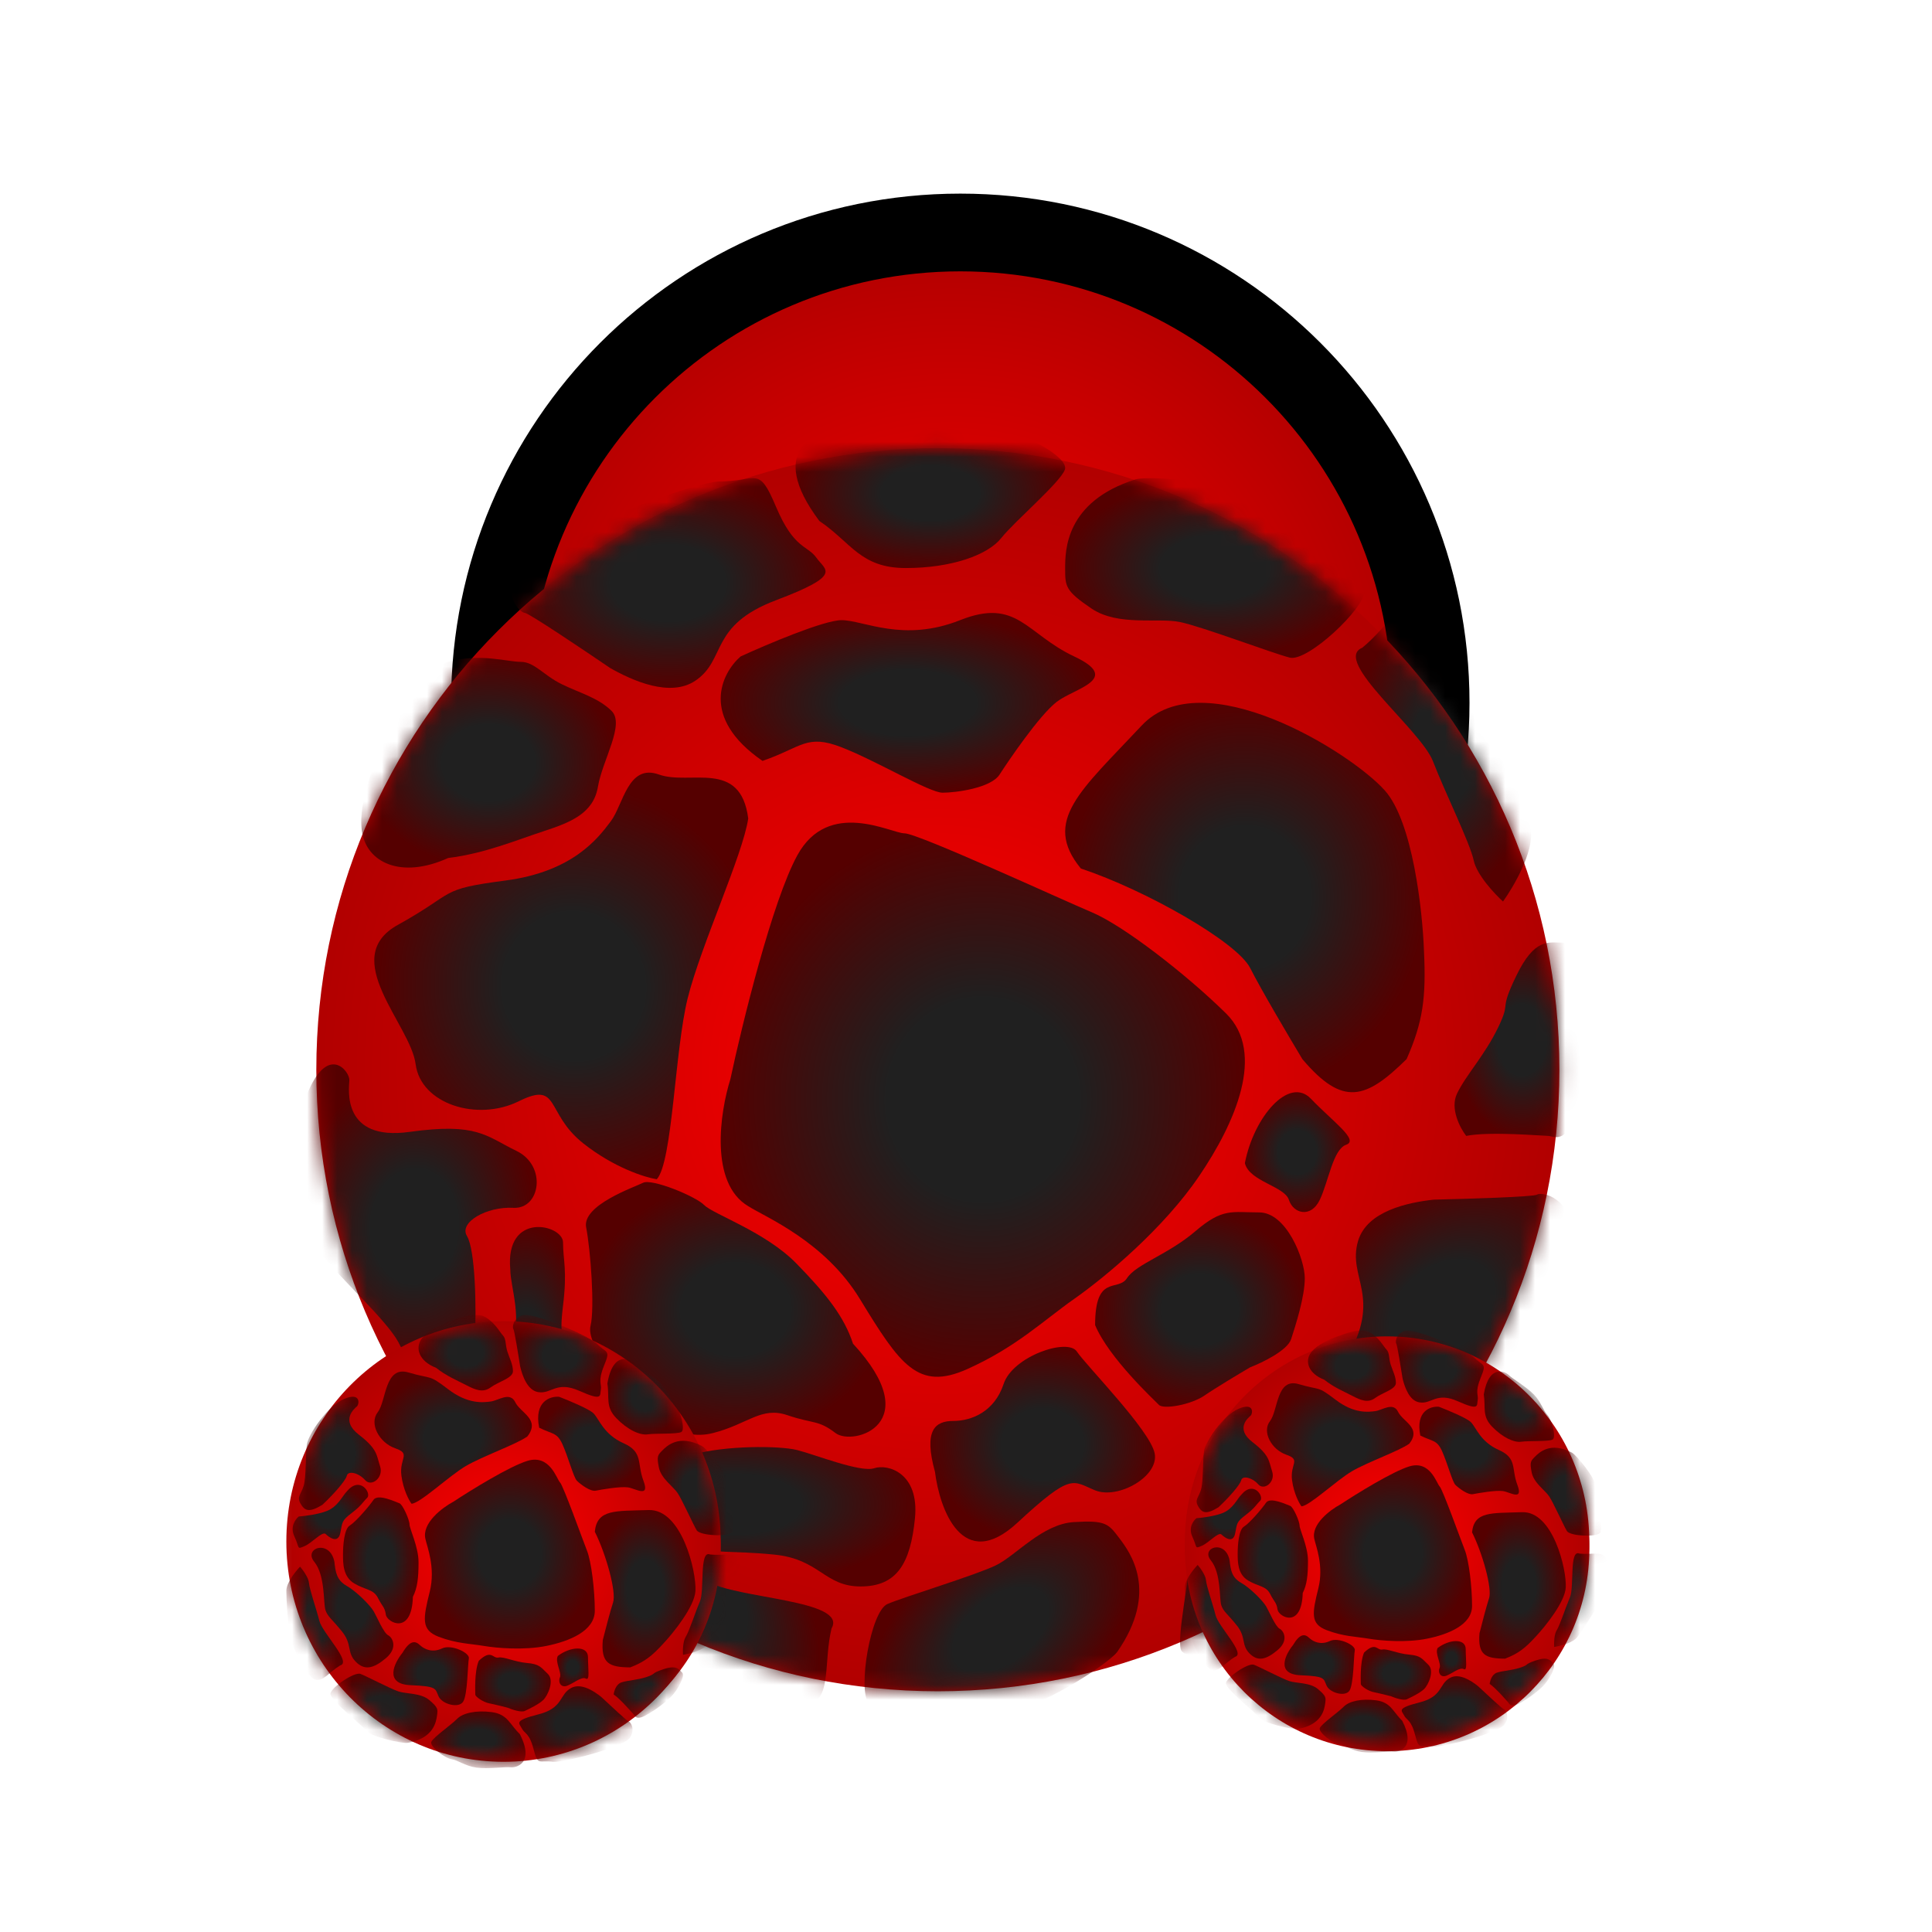 <svg width="129" height="129" viewBox="0 0 129 129" fill="none" xmlns="http://www.w3.org/2000/svg">
<path d="M32.119 47.429C32.119 64.826 46.222 78.928 63.619 78.928C81.016 78.927 95.119 64.824 95.119 47.427C95.119 30.03 81.016 15.927 63.619 15.928C46.222 15.928 32.119 30.032 32.119 47.429Z" fill="url(#paint0_radial)"/>
<path fill-rule="evenodd" clip-rule="evenodd" d="M64.119 12.928C82.897 12.927 98.119 28.149 98.119 46.927C98.119 65.704 82.897 80.927 64.119 80.928C45.342 80.929 30.119 65.707 30.119 46.929C30.119 28.151 45.342 12.929 64.119 12.928ZM92.929 46.927C92.929 31.016 80.03 18.118 64.119 18.118C48.208 18.119 35.309 31.018 35.309 46.929C35.309 62.84 48.208 75.738 64.119 75.738C80.03 75.737 92.929 62.838 92.929 46.927Z" fill="black"/>
<path d="M104.121 71.425C104.121 48.505 85.541 29.925 62.621 29.926C39.701 29.927 21.121 48.508 21.121 71.428C21.121 94.348 39.701 112.927 62.621 112.926C85.541 112.925 104.121 94.345 104.121 71.425Z" fill="url(#paint1_radial)"/>
<mask id="mask0" mask-type="alpha" maskUnits="userSpaceOnUse" x="21" y="29" width="84" height="84">
<path d="M104.121 71.425C104.121 48.505 85.541 29.925 62.621 29.926C39.701 29.927 21.121 48.508 21.121 71.428C21.121 94.348 39.701 112.927 62.621 112.926C85.541 112.925 104.121 94.345 104.121 71.425Z" fill="url(#paint2_radial)"/>
</mask>
<g mask="url(#mask0)">
<mask id="mask1" mask-type="alpha" maskUnits="userSpaceOnUse" x="19" y="27" width="88" height="88">
<rect x="19.121" y="114.928" width="87" height="87" transform="rotate(-90 19.121 114.928)" fill="#C4C4C4"/>
</mask>
<g mask="url(#mask1)">
<path d="M64.568 91.421C61.288 92.887 60.096 91.127 57.412 86.728C55.064 82.879 51.118 81.275 49.968 80.542C47.353 79.003 48.077 74.25 48.765 72.065C49.56 68.35 51.568 60.158 53.238 57.108C55.325 53.296 59.499 55.642 60.394 55.642C61.288 55.642 70.83 60.041 72.917 60.921C75.004 61.801 79.179 65.026 81.862 67.666C84.546 70.305 82.459 74.998 80.073 78.517C77.688 82.036 73.811 85.262 71.724 86.728C69.637 88.195 67.848 89.954 64.568 91.421Z" fill="url(#paint3_radial)"/>
<path d="M83.479 64.643C82.609 62.908 76.519 59.437 72.169 57.991C69.559 54.809 72.169 52.785 76.229 48.446C80.289 44.108 90.149 50.182 92.469 52.785C94.325 54.867 94.982 60.787 95.079 63.486C95.23 66.628 95.009 68.241 93.919 70.717C91.2 73.389 89.677 73.928 86.959 70.717C86.089 69.271 84.175 66.031 83.479 64.643Z" fill="url(#paint4_radial)"/>
<path d="M56.19 49.896C53.845 48.987 53.552 49.896 50.913 50.806C46.692 47.895 48.177 44.944 49.448 43.833C51.207 43.025 55.018 41.408 56.19 41.408C57.656 41.408 60.295 42.923 64.106 41.408C67.917 39.892 68.503 42.317 71.728 43.833C74.953 45.349 71.728 45.955 70.555 46.864C69.382 47.774 67.33 50.806 66.744 51.715C66.158 52.625 63.812 52.928 62.933 52.928C62.053 52.928 58.536 50.806 56.19 49.896Z" fill="url(#paint5_radial)"/>
<path d="M45.916 66.655C46.782 63.166 49.611 57.057 49.959 54.648C49.448 50.664 46.063 52.457 43.997 51.715C41.93 50.972 41.625 53.713 40.783 54.836L40.783 54.836C39.941 55.958 38.258 58.204 33.734 58.795C29.21 59.387 30.545 59.55 26.558 61.759C22.57 63.969 27.41 68.399 27.752 71.055C28.093 73.712 31.861 74.907 34.641 73.53C37.422 72.154 36.385 74.315 38.945 76.343C40.994 77.966 43.071 78.617 43.853 78.74C44.91 77.589 45.049 70.144 45.916 66.655Z" fill="url(#paint6_radial)"/>
<path d="M36.288 55.503C34.47 56.099 32.348 56.992 29.924 57.289C26.772 58.718 24.468 57.587 24.165 55.503C23.862 53.42 25.196 50.503 25.681 49.55C26.287 48.359 27.802 44.788 29.924 44.192C32.045 43.597 33.864 44.192 34.773 44.192C35.682 44.192 36.288 45.085 37.5 45.681C38.713 46.276 39.925 46.574 40.834 47.467C41.743 48.359 40.228 50.741 39.925 52.527C39.622 54.313 38.107 54.908 36.288 55.503Z" fill="url(#paint7_radial)"/>
<path d="M60.476 37.928C57.441 37.928 56.833 36.213 54.708 34.785C51.065 29.928 54.708 28.785 55.619 28.785C56.53 28.785 59.869 27.928 61.994 27.928C64.119 27.928 65.637 28.785 66.852 28.785C68.066 28.785 71.405 30.499 71.102 31.356C70.798 32.213 67.762 34.785 66.852 35.928C65.941 37.071 63.512 37.928 60.476 37.928Z" fill="url(#paint8_radial)"/>
<path d="M51.82 33.849C50.622 31.019 50.622 32.151 47.926 32.151C45.531 32.374 35.348 36.396 34.449 38.094C33.551 39.792 34.749 40.924 35.048 40.924C35.288 40.924 38.942 43.377 40.739 44.603C42.236 45.452 44.752 46.583 46.429 45.451C48.526 44.036 47.328 41.773 51.82 40.075C56.312 38.377 55.114 38.094 54.515 37.245C53.916 36.396 53.018 36.679 51.82 33.849Z" fill="url(#paint9_radial)"/>
<path d="M83.474 33.196C82.592 32.303 77.003 31.707 75.827 32.005C71.121 33.493 71.121 36.767 71.121 37.958C71.121 39.148 71.121 39.446 72.886 40.636C74.65 41.827 77.298 41.232 78.768 41.529C80.239 41.827 84.945 43.613 86.121 43.91C87.298 44.208 91.121 40.636 91.121 39.446C91.121 38.255 84.356 34.089 83.474 33.196Z" fill="url(#paint10_radial)"/>
<path d="M95.086 40.079C93.649 39.743 92.729 41.807 90.957 43.251C88.912 44.093 94.866 48.72 95.679 50.829C96.493 52.937 98.143 56.26 98.402 57.459C98.609 58.419 99.791 59.682 100.356 60.194C101.056 59.218 102.406 56.907 102.211 55.471C101.968 53.676 101.459 50.979 100.668 47.976C99.877 44.974 96.524 40.414 95.086 40.079Z" fill="url(#paint11_radial)"/>
<path d="M83.296 98.419C85.7 96.565 87.216 97.561 89.761 97.402C95.579 99.05 93.384 102.186 92.662 102.742C91.941 103.298 89.814 106.02 88.131 107.318C86.448 108.615 84.729 108.859 83.767 109.6C82.805 110.342 79.126 111.014 78.849 110.145C78.572 109.277 79.424 105.373 79.455 103.906C79.486 102.439 80.892 100.273 83.296 98.419Z" fill="url(#paint12_radial)"/>
<path d="M93.918 96.051C96.697 97.737 95.965 96.77 98.099 95.124C99.853 93.471 105.315 83.818 104.928 81.819C104.541 79.82 102.86 79.585 102.623 79.768C102.434 79.914 97.954 80.05 95.737 80.1C94.002 80.289 91.278 80.859 90.682 82.85C89.937 85.338 92.35 86.54 89.891 90.734C87.431 94.927 88.563 94.437 89.586 94.797C90.61 95.156 91.138 94.366 93.918 96.051Z" fill="url(#paint13_radial)"/>
<path d="M67.817 114.026C69.055 114.199 73.84 111.261 74.592 110.306C77.421 106.246 75.444 103.636 74.725 102.687C74.007 101.738 73.827 101.501 71.711 101.629C69.594 101.757 67.857 103.848 66.513 104.509C65.169 105.17 60.364 106.62 59.253 107.101C58.141 107.582 57.269 112.764 57.988 113.713C58.707 114.662 66.58 113.853 67.817 114.026Z" fill="url(#paint14_radial)"/>
<path d="M54.166 113.783C55.507 113.172 54.991 110.966 55.522 108.731C56.635 106.811 49.126 106.76 47.21 105.576C45.293 104.393 41.981 102.752 41.052 101.954C40.309 101.315 38.611 101.03 37.854 100.968C37.889 102.173 38.214 104.84 39.235 105.866C40.511 107.148 42.542 108.987 44.98 110.897C47.418 112.807 52.825 114.393 54.166 113.783Z" fill="url(#paint15_radial)"/>
<path d="M53.158 84.346C55.203 86.435 56.371 87.927 56.955 89.717C61.921 95.088 56.955 96.58 55.787 95.685C54.619 94.79 54.327 95.088 52.574 94.492C50.822 93.895 49.945 95.088 47.609 95.685C45.272 96.282 43.52 94.491 42.351 93.298C41.183 92.104 39.138 89.717 39.43 88.523C39.722 87.33 39.43 83.451 39.138 81.959C38.846 80.467 42.351 79.273 42.935 78.975C43.52 78.676 46.44 79.87 47.025 80.467C47.609 81.064 51.114 82.257 53.158 84.346Z" fill="url(#paint16_radial)"/>
<path d="M31.178 82.529C31.73 83.439 31.826 87.255 31.701 89.593C30.945 92.483 30.031 92.727 28.55 92.353C27.068 91.979 27.415 91.118 26.595 89.608C25.774 88.097 22.622 85.287 21.502 83.76C20.383 82.233 19.215 76.013 20.585 72.863C21.955 69.713 23.358 71.549 23.327 72.133C23.295 72.718 22.808 76.209 27.346 75.577C31.885 74.946 32.437 75.855 34.486 76.847C36.535 77.838 36.079 80.744 34.282 80.646C32.486 80.548 30.627 81.619 31.178 82.529Z" fill="url(#paint17_radial)"/>
<path d="M34.073 90.184C34.953 88.077 34.073 85.969 34.073 84.765C33.707 80.852 37.594 81.755 37.594 82.959C37.594 84.163 37.888 84.765 37.594 87.174C37.301 89.582 37.594 89.582 38.768 91.388C39.942 93.195 37.888 93.496 37.007 93.496C36.127 93.496 36.42 96.506 35.833 98.011C35.246 99.516 35.54 98.914 33.192 98.011C31.314 97.288 31.04 95.502 31.138 94.7C31.823 93.897 33.368 91.87 34.073 90.184Z" fill="url(#paint18_radial)"/>
<path d="M46.266 97.123C44.148 97.731 42.937 96.82 41.424 95.605C37.794 93.177 35.373 98.034 38.701 98.338C42.029 98.641 45.358 102.588 46.568 103.195C47.779 103.802 48.686 103.499 51.712 103.802C54.738 104.106 55.04 105.928 57.461 105.928C59.882 105.928 60.789 104.41 61.092 101.374C61.394 98.338 59.276 97.731 58.369 98.034C57.461 98.338 54.435 97.123 53.225 96.82C52.014 96.516 48.384 96.516 46.266 97.123Z" fill="url(#paint19_radial)"/>
<path d="M67.93 101.675C64.263 105.073 62.734 100.748 62.429 98.276C61.66 95.495 62.429 94.877 63.651 94.877C64.874 94.877 66.402 94.26 67.013 92.406C67.624 90.552 71.291 89.316 71.903 90.243C72.514 91.17 76.792 95.496 77.098 97.04C77.403 98.585 74.653 100.13 73.125 99.512C71.597 98.894 71.597 98.276 67.93 101.675Z" fill="url(#paint20_radial)"/>
<path d="M77.382 93.805C77.078 93.491 74.034 90.67 73.121 88.476C73.121 85.028 74.643 86.282 75.251 85.342C75.86 84.401 77.991 83.774 79.817 82.207C81.643 80.64 82.251 80.953 84.078 80.953C85.904 80.953 87.121 84.088 87.121 85.342C87.121 86.595 86.512 88.476 86.208 89.416C85.965 90.169 84.281 90.984 83.469 91.297C82.759 91.715 81.156 92.676 80.425 93.178C79.512 93.805 77.686 94.118 77.382 93.805Z" fill="url(#paint21_radial)"/>
<path d="M86.062 80.118C85.768 79.197 83.415 78.89 83.121 77.662C83.709 74.593 86.062 71.83 87.532 73.365C89.002 74.9 90.767 76.127 89.885 76.434C89.002 76.741 88.708 78.89 88.12 80.118C87.532 81.346 86.356 81.039 86.062 80.118Z" fill="url(#paint22_radial)"/>
<path d="M103.38 75.845C103.075 75.845 99.421 75.53 97.898 75.845C97.492 75.32 96.801 74.019 97.289 73.012C97.898 71.753 99.116 70.494 100.03 68.606C100.943 66.717 100.03 67.662 101.248 65.144C102.466 62.626 103.38 62.94 104.294 62.94C105.207 62.94 106.121 66.088 106.121 67.976C106.121 69.865 105.817 72.067 105.207 74.271C104.598 76.474 103.685 75.845 103.38 75.845Z" fill="url(#paint23_radial)"/>
</g>
</g>
<path d="M34.618 89.927C27.162 89.927 21.118 95.971 21.119 103.427C21.119 110.883 27.163 116.927 34.619 116.927C42.075 116.927 48.119 110.883 48.119 103.427C48.118 95.971 42.074 89.927 34.618 89.927Z" fill="url(#paint24_radial)"/>
<mask id="mask2" mask-type="alpha" maskUnits="userSpaceOnUse" x="18" y="86" width="35" height="35">
<rect width="34" height="34" transform="matrix(-4.37114e-08 1 1 4.37114e-08 18.119 86.927)" fill="#C4C4C4"/>
</mask>
<g mask="url(#mask2)">
<path d="M48.119 102.925C48.119 94.8 41.627 88.215 33.619 88.215C25.611 88.215 19.119 94.801 19.119 102.926C19.119 111.05 25.611 117.636 33.619 117.635C41.627 117.635 48.119 111.049 48.119 102.925Z" fill="url(#paint25_radial)"/>
<mask id="mask3" mask-type="alpha" maskUnits="userSpaceOnUse" x="19" y="88" width="30" height="30">
<path d="M48.119 102.925C48.119 94.8 41.627 88.215 33.619 88.215C25.611 88.215 19.119 94.801 19.119 102.926C19.119 111.05 25.611 117.636 33.619 117.635C41.627 117.635 48.119 111.049 48.119 102.925Z" fill="url(#paint26_radial)"/>
</mask>
<g mask="url(#mask3)">
<path d="M29.297 109.29C28.098 108.835 28.248 108.077 28.698 106.258C29.091 104.666 28.509 103.249 28.408 102.767C28.143 101.704 29.54 100.659 30.271 100.27C31.421 99.512 34.019 97.905 35.218 97.541C36.717 97.086 37.167 98.754 37.392 98.981C37.617 99.209 38.891 102.771 39.19 103.529C39.49 104.287 39.715 106.182 39.715 107.547C39.715 108.911 37.991 109.593 36.492 109.897C34.993 110.2 33.194 110.048 32.295 109.897C31.396 109.745 30.496 109.745 29.297 109.29Z" fill="url(#paint27_radial)"/>
<path d="M40.937 106.993C41.166 106.308 40.478 103.795 39.715 102.273C39.868 100.75 41.09 100.902 43.304 100.826C45.519 100.75 46.512 104.937 46.435 106.232C46.374 107.267 44.984 108.998 44.297 109.734C43.507 110.6 43.023 110.967 42.082 111.332C40.661 111.322 40.117 111.064 40.249 109.505C40.402 108.896 40.754 107.541 40.937 106.993Z" fill="url(#paint28_radial)"/>
<path d="M37.556 96.435C37.186 95.624 36.89 95.772 36.001 95.329C35.646 93.559 36.742 93.215 37.334 93.264C37.976 93.51 39.334 94.075 39.63 94.37C40 94.739 40.297 95.772 41.63 96.362C42.963 96.952 42.518 97.689 42.963 98.869C43.407 100.049 42.444 99.385 41.926 99.312C41.407 99.238 40.148 99.459 39.778 99.533C39.408 99.607 38.741 99.091 38.519 98.869C38.297 98.648 37.927 97.247 37.556 96.435Z" fill="url(#paint29_radial)"/>
<path d="M31.097 97.89C32.213 97.234 34.511 96.426 35.216 95.908C36.098 94.771 34.755 94.347 34.403 93.624C34.052 92.901 33.273 93.513 32.767 93.579C32.26 93.644 31.247 93.775 29.912 92.752C28.577 91.729 28.885 92.116 27.278 91.641C25.671 91.165 25.808 93.537 25.22 94.295C24.633 95.053 25.314 96.331 26.393 96.704C27.471 97.077 26.649 97.353 26.802 98.528C26.925 99.468 27.303 100.171 27.476 100.404C28.046 100.388 29.981 98.546 31.097 97.89Z" fill="url(#paint30_radial)"/>
<path d="M31.124 92.483C30.529 92.174 29.784 91.866 29.114 91.326C27.983 90.894 27.701 90.015 28.147 89.398C28.593 88.781 29.65 88.364 30.008 88.241C30.454 88.086 31.719 87.546 32.389 87.932C33.059 88.318 33.357 88.935 33.58 89.166C33.803 89.398 33.729 89.783 33.878 90.246C34.026 90.709 34.25 91.095 34.25 91.558C34.25 92.02 33.282 92.252 32.761 92.637C32.24 93.023 31.719 92.792 31.124 92.483Z" fill="url(#paint31_radial)"/>
<path d="M41.153 94.692C40.405 93.921 40.704 93.305 40.555 92.38C40.928 90.145 42.124 90.762 42.349 90.993C42.573 91.224 43.62 91.841 44.143 92.38C44.666 92.92 44.816 93.536 45.114 93.844C45.413 94.153 45.787 95.463 45.488 95.617C45.189 95.771 43.769 95.694 43.246 95.771C42.722 95.848 41.9 95.463 41.153 94.692Z" fill="url(#paint32_radial)"/>
<path d="M40.341 91.163C40.79 90.074 40.491 90.385 39.817 89.686C39.16 89.125 35.554 87.587 34.881 87.82C34.208 88.053 34.208 88.675 34.283 88.753C34.343 88.815 34.607 90.437 34.731 91.24C34.881 91.862 35.21 92.826 35.928 92.951C36.826 93.106 37.125 92.173 38.696 92.873C40.266 93.573 40.042 93.184 40.117 92.795C40.191 92.406 39.892 92.251 40.341 91.163Z" fill="url(#paint33_radial)"/>
<path d="M48.515 98.803C48.515 98.353 47.254 96.781 46.884 96.557C45.327 95.734 44.511 96.557 44.215 96.856C43.918 97.156 43.844 97.231 43.992 97.979C44.14 98.728 44.956 99.252 45.252 99.701C45.549 100.15 46.291 101.797 46.513 102.171C46.735 102.545 48.589 102.62 48.886 102.321C49.182 102.021 48.515 99.252 48.515 98.803Z" fill="url(#paint34_radial)"/>
<path d="M49.266 104.066C48.98 103.608 48.228 103.889 47.412 103.793C46.676 103.474 47.053 106.182 46.737 106.923C46.42 107.664 46.016 108.928 45.783 109.297C45.597 109.592 45.586 110.216 45.604 110.491C46.027 110.427 46.951 110.196 47.259 109.785C47.644 109.27 48.186 108.46 48.731 107.499C49.277 106.539 49.551 104.523 49.266 104.066Z" fill="url(#paint35_radial)"/>
<path d="M32.844 114.32C33.906 114.465 34.033 115.141 34.705 115.781C35.738 117.788 34.407 118.046 34.089 118.003C33.77 117.96 32.559 118.125 31.816 118.024C31.073 117.923 30.585 117.527 30.16 117.469C29.735 117.412 28.652 116.606 28.801 116.297C28.95 115.987 30.139 115.161 30.515 114.773C30.89 114.384 31.782 114.176 32.844 114.32Z" fill="url(#paint36_radial)"/>
<path d="M35.632 116.812C35.917 117.933 35.974 117.507 36.937 117.636C37.803 117.666 41.642 116.636 42.049 116.04C42.456 115.444 42.085 114.961 41.978 114.947C41.893 114.936 40.712 113.839 40.132 113.293C39.641 112.902 38.799 112.357 38.143 112.703C37.323 113.136 37.637 114.044 35.947 114.469C34.257 114.895 34.67 115.058 34.842 115.406C35.012 115.754 35.347 115.69 35.632 116.812Z" fill="url(#paint37_radial)"/>
<path d="M24.515 115.601C24.79 115.952 26.77 116.42 27.207 116.372C28.97 116.077 29.125 114.944 29.182 114.531C29.238 114.119 29.252 114.016 28.674 113.521C28.097 113.026 27.117 113.109 26.603 112.937C26.088 112.765 24.482 111.926 24.073 111.768C23.664 111.61 22.12 112.667 22.064 113.079C22.007 113.491 24.241 115.251 24.515 115.601Z" fill="url(#paint38_radial)"/>
<path d="M21.027 112.14C21.545 112.333 21.986 111.633 22.713 111.2C23.513 110.998 21.524 109.028 21.323 108.225C21.121 107.423 20.668 106.14 20.63 105.693C20.599 105.336 20.22 104.821 20.035 104.607C19.728 104.925 19.116 105.692 19.119 106.221C19.123 106.882 19.183 107.882 19.333 109.007C19.483 110.131 20.51 111.947 21.027 112.14Z" fill="url(#paint39_radial)"/>
<path d="M27.946 104.315C27.946 105.356 27.87 106.026 27.569 106.621C27.494 109.224 25.838 108.332 25.763 107.811C25.688 107.29 25.537 107.29 25.236 106.695C24.935 106.1 24.408 106.174 23.655 105.728C22.902 105.282 22.902 104.389 22.902 103.794C22.902 103.199 22.978 102.083 23.354 101.86C23.73 101.637 24.634 100.595 24.935 100.149C25.236 99.703 26.44 100.298 26.666 100.372C26.892 100.446 27.344 101.488 27.344 101.785C27.344 102.083 27.946 103.273 27.946 104.315Z" fill="url(#paint40_radial)"/>
<path d="M23.157 98.534C23.064 98.906 22.136 99.909 21.523 100.478C20.618 101.03 20.335 100.864 20.067 100.397C19.8 99.929 20.099 99.795 20.276 99.202C20.453 98.609 20.386 97.099 20.494 96.426C20.602 95.754 21.869 93.866 22.988 93.401C24.106 92.936 23.99 93.758 23.837 93.9C23.684 94.042 22.695 94.816 23.957 95.791C25.219 96.766 25.127 97.137 25.378 97.905C25.63 98.673 24.794 99.304 24.381 98.829C23.969 98.354 23.249 98.163 23.157 98.534Z" fill="url(#paint41_radial)"/>
<path d="M21.823 100.888C22.572 100.594 22.872 99.86 23.171 99.566C24.051 98.519 24.818 99.713 24.518 100.007C24.219 100.3 24.144 100.521 23.47 101.035C22.797 101.55 22.872 101.623 22.722 102.358C22.572 103.092 21.973 102.652 21.749 102.431C21.524 102.211 20.85 103.019 20.326 103.239C19.802 103.46 20.027 103.386 19.652 102.578C19.353 101.931 19.727 101.427 19.952 101.256C20.326 101.231 21.225 101.123 21.823 100.888Z" fill="url(#paint42_radial)"/>
<path d="M23.149 105.89C22.476 105.507 22.402 104.97 22.327 104.28C22.028 102.748 20.234 103.361 20.982 104.28C21.729 105.2 21.579 107.039 21.729 107.499C21.878 107.959 22.177 108.112 22.85 108.955C23.523 109.798 23.149 110.335 23.747 110.948C24.345 111.561 24.943 111.408 25.765 110.718C26.587 110.028 26.214 109.339 25.915 109.185C25.616 109.032 25.167 107.959 24.943 107.576C24.719 107.193 23.822 106.273 23.149 105.89Z" fill="url(#paint43_radial)"/>
<path d="M27.415 112.52C25.625 112.446 26.325 111.032 26.87 110.363C27.375 109.507 27.726 109.545 28.037 109.843C28.348 110.14 28.893 110.363 29.516 110.066C30.138 109.768 31.383 110.363 31.306 110.735C31.228 111.107 31.228 113.189 30.916 113.636C30.605 114.082 29.516 113.784 29.282 113.264C29.049 112.743 29.204 112.594 27.415 112.52Z" fill="url(#paint44_radial)"/>
<path d="M31.737 113.149C31.737 113.003 31.66 111.621 31.968 110.893C32.813 110.093 32.889 110.748 33.274 110.675C33.658 110.602 34.349 110.966 35.194 111.039C36.039 111.111 36.116 111.33 36.577 111.766C37.038 112.203 36.577 113.222 36.27 113.513C35.962 113.804 35.348 114.095 35.041 114.24C34.795 114.357 34.17 114.143 33.888 114.022C33.606 113.949 32.966 113.789 32.659 113.731C32.275 113.658 31.737 113.294 31.737 113.149Z" fill="url(#paint45_radial)"/>
<path d="M37.385 112C37.524 111.682 37.038 110.966 37.246 110.568C38.079 109.932 39.26 109.853 39.26 110.648C39.26 111.443 39.399 112.239 39.121 112.08C38.843 111.92 38.288 112.398 37.871 112.557C37.454 112.716 37.246 112.318 37.385 112Z" fill="url(#paint46_radial)"/>
<path d="M42.301 114.461C42.228 114.387 41.417 113.435 40.975 113.141C40.999 112.921 41.137 112.452 41.49 112.335C41.933 112.188 42.523 112.188 43.186 111.969C43.849 111.749 43.407 111.749 44.292 111.455C45.176 111.162 45.324 111.455 45.545 111.675C45.766 111.895 45.25 112.848 44.808 113.288C44.365 113.728 43.776 114.168 43.112 114.534C42.449 114.901 42.375 114.534 42.301 114.461Z" fill="url(#paint47_radial)"/>
</g>
</g>
<path d="M92.62 89.927C100.076 89.927 106.12 95.971 106.12 103.427C106.119 110.883 100.075 116.927 92.619 116.927C85.163 116.927 79.119 110.883 79.12 103.427C79.12 95.971 85.164 89.927 92.62 89.927Z" fill="url(#paint48_radial)"/>
<path d="M106.117 102.924C106.117 95.361 100.073 89.229 92.617 89.229C85.161 89.23 79.117 95.362 79.117 102.925C79.117 110.489 85.161 116.621 92.617 116.621C100.073 116.62 106.117 110.488 106.117 102.924Z" fill="url(#paint49_radial)"/>
<mask id="mask4" mask-type="alpha" maskUnits="userSpaceOnUse" x="79" y="89" width="28" height="28">
<path d="M106.117 102.924C106.117 95.361 100.073 89.229 92.617 89.229C85.161 89.23 79.117 95.362 79.117 102.925C79.117 110.489 85.161 116.621 92.617 116.621C100.073 116.62 106.117 110.488 106.117 102.924Z" fill="url(#paint50_radial)"/>
</mask>
<g mask="url(#mask4)">
<path d="M88.59 108.849C87.474 108.426 87.614 107.72 88.032 106.027C88.398 104.545 87.857 103.225 87.762 102.776C87.516 101.787 88.817 100.814 89.498 100.451C90.567 99.746 92.987 98.249 94.103 97.911C95.499 97.487 95.917 99.04 96.127 99.252C96.336 99.463 97.522 102.78 97.801 103.486C98.081 104.192 98.29 105.956 98.29 107.226C98.29 108.497 96.685 109.132 95.289 109.414C93.894 109.696 92.219 109.555 91.382 109.414C90.544 109.273 89.707 109.273 88.59 108.849Z" fill="url(#paint51_radial)"/>
<path d="M99.427 106.71C99.64 106.072 99 103.733 98.289 102.315C98.431 100.898 99.569 101.04 101.631 100.969C103.693 100.898 104.617 104.796 104.546 106.001C104.489 106.965 103.195 108.577 102.555 109.262C101.82 110.069 101.369 110.41 100.493 110.75C99.17 110.741 98.664 110.501 98.787 109.049C98.929 108.482 99.256 107.22 99.427 106.71Z" fill="url(#paint52_radial)"/>
<path d="M96.282 96.882C95.937 96.126 95.662 96.263 94.834 95.852C94.503 94.204 95.524 93.883 96.075 93.929C96.673 94.158 97.937 94.684 98.213 94.959C98.558 95.302 98.833 96.263 100.074 96.813C101.316 97.362 100.902 98.049 101.316 99.147C101.729 100.246 100.833 99.628 100.35 99.559C99.868 99.491 98.695 99.697 98.351 99.765C98.006 99.834 97.385 99.353 97.178 99.147C96.972 98.941 96.627 97.637 96.282 96.882Z" fill="url(#paint53_radial)"/>
<path d="M90.268 98.236C91.308 97.625 93.447 96.873 94.104 96.391C94.925 95.332 93.674 94.937 93.347 94.264C93.019 93.591 92.295 94.161 91.823 94.222C91.351 94.283 90.408 94.404 89.165 93.452C87.922 92.5 88.209 92.86 86.713 92.418C85.217 91.975 85.345 94.183 84.797 94.889C84.25 95.595 84.885 96.784 85.889 97.132C86.893 97.479 86.127 97.736 86.27 98.83C86.384 99.705 86.736 100.359 86.897 100.577C87.428 100.561 89.229 98.846 90.268 98.236Z" fill="url(#paint54_radial)"/>
<path d="M90.293 93.201C89.739 92.914 89.046 92.626 88.423 92.124C87.369 91.721 87.106 90.903 87.522 90.328C87.938 89.754 88.921 89.366 89.254 89.251C89.67 89.107 90.848 88.605 91.471 88.964C92.095 89.323 92.372 89.897 92.58 90.113C92.788 90.328 92.719 90.687 92.857 91.118C92.996 91.549 93.204 91.908 93.204 92.339C93.204 92.77 92.303 92.985 91.818 93.344C91.333 93.704 90.848 93.488 90.293 93.201Z" fill="url(#paint55_radial)"/>
<path d="M99.629 95.259C98.933 94.542 99.212 93.968 99.072 93.107C99.42 91.026 100.534 91.6 100.743 91.815C100.951 92.03 101.926 92.604 102.413 93.107C102.9 93.609 103.039 94.183 103.318 94.47C103.596 94.757 103.944 95.977 103.666 96.12C103.387 96.264 102.065 96.192 101.578 96.264C101.091 96.335 100.325 95.977 99.629 95.259Z" fill="url(#paint56_radial)"/>
<path d="M98.874 91.971C99.292 90.958 99.013 91.248 98.387 90.596C97.775 90.074 94.417 88.642 93.791 88.859C93.164 89.076 93.164 89.655 93.234 89.728C93.289 89.786 93.535 91.296 93.651 92.044C93.791 92.623 94.097 93.52 94.766 93.636C95.601 93.781 95.88 92.912 97.342 93.564C98.804 94.215 98.596 93.853 98.665 93.491C98.735 93.129 98.456 92.985 98.874 91.971Z" fill="url(#paint57_radial)"/>
<path d="M106.483 99.087C106.483 98.669 105.309 97.205 104.964 96.996C103.515 96.23 102.755 96.996 102.479 97.275C102.203 97.554 102.134 97.624 102.272 98.32C102.41 99.017 103.17 99.505 103.446 99.923C103.722 100.342 104.412 101.875 104.619 102.223C104.826 102.572 106.552 102.641 106.828 102.363C107.104 102.084 106.483 99.505 106.483 99.087Z" fill="url(#paint58_radial)"/>
<path d="M107.182 103.986C106.916 103.561 106.217 103.822 105.457 103.732C104.772 103.435 105.123 105.957 104.828 106.647C104.533 107.337 104.157 108.513 103.94 108.857C103.767 109.131 103.757 109.713 103.773 109.969C104.167 109.909 105.027 109.694 105.314 109.311C105.673 108.832 106.177 108.077 106.685 107.183C107.193 106.289 107.449 104.412 107.182 103.986Z" fill="url(#paint59_radial)"/>
<path d="M91.892 113.532C92.881 113.666 92.999 114.296 93.625 114.892C94.587 116.76 93.348 117.001 93.051 116.961C92.755 116.92 91.627 117.074 90.935 116.98C90.243 116.886 89.789 116.518 89.393 116.464C88.998 116.41 87.99 115.66 88.128 115.372C88.267 115.084 89.374 114.314 89.724 113.953C90.073 113.592 90.904 113.398 91.892 113.532Z" fill="url(#paint60_radial)"/>
<path d="M94.49 115.852C94.755 116.896 94.808 116.5 95.704 116.619C96.511 116.647 100.085 115.689 100.464 115.134C100.842 114.579 100.497 114.129 100.398 114.116C100.318 114.105 99.219 113.085 98.679 112.576C98.222 112.212 97.438 111.704 96.828 112.026C96.064 112.429 96.356 113.275 94.783 113.671C93.209 114.067 93.594 114.219 93.754 114.543C93.913 114.867 94.225 114.808 94.49 115.852Z" fill="url(#paint61_radial)"/>
<path d="M84.139 114.726C84.395 115.052 86.239 115.487 86.645 115.443C88.286 115.168 88.431 114.113 88.484 113.729C88.536 113.346 88.549 113.25 88.011 112.789C87.474 112.328 86.561 112.405 86.082 112.245C85.603 112.085 84.108 111.304 83.727 111.156C83.347 111.009 81.909 111.994 81.856 112.377C81.804 112.761 83.883 114.399 84.139 114.726Z" fill="url(#paint62_radial)"/>
<path d="M80.892 111.503C81.374 111.683 81.784 111.031 82.461 110.628C83.206 110.44 81.354 108.606 81.167 107.859C80.98 107.112 80.557 105.917 80.521 105.501C80.493 105.169 80.14 104.689 79.968 104.49C79.682 104.786 79.112 105.5 79.115 105.993C79.119 106.608 79.175 107.539 79.314 108.586C79.454 109.633 80.41 111.323 80.892 111.503Z" fill="url(#paint63_radial)"/>
<path d="M87.334 104.217C87.334 105.187 87.264 105.81 86.984 106.364C86.914 108.788 85.372 107.957 85.302 107.472C85.232 106.987 85.092 106.988 84.811 106.434C84.531 105.879 84.04 105.949 83.34 105.533C82.639 105.118 82.639 104.286 82.639 103.732C82.639 103.178 82.709 102.139 83.059 101.932C83.41 101.724 84.251 100.754 84.531 100.339C84.811 99.923 85.933 100.477 86.143 100.546C86.353 100.616 86.774 101.585 86.774 101.862C86.774 102.139 87.334 103.248 87.334 104.217Z" fill="url(#paint64_radial)"/>
<path d="M82.874 98.836C82.788 99.182 81.924 100.116 81.352 100.645C80.51 101.159 80.247 101.004 79.998 100.569C79.749 100.134 80.027 100.01 80.192 99.458C80.356 98.906 80.294 97.499 80.395 96.873C80.496 96.247 81.675 94.489 82.716 94.056C83.758 93.623 83.65 94.389 83.507 94.521C83.364 94.653 82.444 95.374 83.619 96.281C84.794 97.189 84.708 97.535 84.942 98.25C85.177 98.964 84.398 99.552 84.014 99.11C83.63 98.667 82.96 98.49 82.874 98.836Z" fill="url(#paint65_radial)"/>
<path d="M81.633 101.027C82.33 100.753 82.609 100.069 82.888 99.795C83.707 98.821 84.421 99.932 84.142 100.206C83.863 100.479 83.794 100.685 83.166 101.163C82.539 101.642 82.609 101.711 82.469 102.395C82.33 103.079 81.772 102.668 81.563 102.463C81.354 102.258 80.727 103.01 80.239 103.216C79.751 103.421 79.96 103.352 79.612 102.6C79.333 101.998 79.681 101.528 79.89 101.369C80.239 101.346 81.075 101.246 81.633 101.027Z" fill="url(#paint66_radial)"/>
<path d="M82.866 105.683C82.24 105.326 82.17 104.827 82.1 104.185C81.822 102.758 80.152 103.328 80.848 104.185C81.544 105.041 81.405 106.753 81.544 107.182C81.683 107.61 81.961 107.752 82.588 108.537C83.214 109.322 82.866 109.822 83.423 110.393C83.98 110.963 84.536 110.821 85.302 110.179C86.067 109.536 85.719 108.894 85.441 108.751C85.163 108.609 84.745 107.61 84.536 107.253C84.328 106.896 83.492 106.04 82.866 105.683Z" fill="url(#paint67_radial)"/>
<path d="M86.837 111.857C85.171 111.788 85.823 110.472 86.33 109.849C86.8 109.052 87.127 109.087 87.417 109.364C87.707 109.641 88.214 109.849 88.793 109.572C89.373 109.295 90.532 109.849 90.46 110.195C90.388 110.542 90.388 112.48 90.098 112.896C89.808 113.311 88.793 113.034 88.576 112.55C88.359 112.065 88.504 111.926 86.837 111.857Z" fill="url(#paint68_radial)"/>
<path d="M90.863 112.443C90.863 112.308 90.792 111.02 91.078 110.343C91.865 109.598 91.936 110.207 92.294 110.14C92.652 110.072 93.295 110.411 94.082 110.478C94.869 110.546 94.94 110.749 95.37 111.156C95.799 111.562 95.37 112.511 95.084 112.782C94.797 113.053 94.225 113.324 93.939 113.459C93.71 113.568 93.128 113.369 92.866 113.256C92.604 113.188 92.008 113.039 91.722 112.985C91.364 112.917 90.863 112.579 90.863 112.443Z" fill="url(#paint69_radial)"/>
<path d="M96.12 111.372C96.249 111.076 95.796 110.409 95.99 110.039C96.766 109.447 97.866 109.373 97.866 110.113C97.866 110.854 97.995 111.594 97.736 111.446C97.478 111.298 96.96 111.742 96.572 111.89C96.184 112.038 95.99 111.668 96.12 111.372Z" fill="url(#paint70_radial)"/>
<path d="M100.7 113.664C100.632 113.596 99.877 112.708 99.465 112.436C99.488 112.231 99.616 111.794 99.945 111.685C100.357 111.548 100.906 111.548 101.524 111.344C102.141 111.139 101.73 111.139 102.553 110.866C103.377 110.593 103.514 110.866 103.72 111.071C103.926 111.275 103.445 112.163 103.034 112.572C102.622 112.982 102.073 113.391 101.455 113.732C100.838 114.073 100.769 113.732 100.7 113.664Z" fill="url(#paint71_radial)"/>
</g>
<defs>
<radialGradient id="paint0_radial" cx="0" cy="0" r="1" gradientUnits="userSpaceOnUse" gradientTransform="translate(63.619 47.428) rotate(179.998) scale(31.5)">
<stop stop-color="#FF0000"/>
<stop offset="1" stop-color="#B10000"/>
</radialGradient>
<radialGradient id="paint1_radial" cx="0" cy="0" r="1" gradientUnits="userSpaceOnUse" gradientTransform="translate(62.621 71.426) scale(41.5)">
<stop stop-color="#FF0000"/>
<stop offset="1" stop-color="#B10000"/>
</radialGradient>
<radialGradient id="paint2_radial" cx="0" cy="0" r="1" gradientUnits="userSpaceOnUse" gradientTransform="translate(62.621 71.426) scale(41.5)">
<stop stop-color="#D3E21F"/>
<stop offset="1" stop-color="#568A00"/>
</radialGradient>
<radialGradient id="paint3_radial" cx="0" cy="0" r="1" gradientUnits="userSpaceOnUse" gradientTransform="translate(65.621 73.428) scale(17.5 18.5)">
<stop offset="0.365" stop-color="#202020"/>
<stop offset="1" stop-color="#550000"/>
</radialGradient>
<radialGradient id="paint4_radial" cx="0" cy="0" r="1" gradientUnits="userSpaceOnUse" gradientTransform="translate(83.121 59.928) scale(12 13)">
<stop offset="0.365" stop-color="#202020"/>
<stop offset="1" stop-color="#550000"/>
</radialGradient>
<radialGradient id="paint5_radial" cx="0" cy="0" r="1" gradientUnits="userSpaceOnUse" gradientTransform="translate(60.621 46.928) scale(12.5 6)">
<stop offset="0.365" stop-color="#202020"/>
<stop offset="1" stop-color="#550000"/>
</radialGradient>
<radialGradient id="paint6_radial" cx="0" cy="0" r="1" gradientUnits="userSpaceOnUse" gradientTransform="translate(38.292 65.852) rotate(-7.45) scale(13 13.5)">
<stop offset="0.365" stop-color="#202020"/>
<stop offset="1" stop-color="#550000"/>
</radialGradient>
<radialGradient id="paint7_radial" cx="0" cy="0" r="1" gradientUnits="userSpaceOnUse" gradientTransform="translate(32.621 50.928) scale(8.5 7)">
<stop offset="0.365" stop-color="#202020"/>
<stop offset="1" stop-color="#550000"/>
</radialGradient>
<radialGradient id="paint8_radial" cx="0" cy="0" r="1" gradientUnits="userSpaceOnUse" gradientTransform="translate(62.121 32.928) scale(9 5)">
<stop offset="0.365" stop-color="#202020"/>
<stop offset="1" stop-color="#550000"/>
</radialGradient>
<radialGradient id="paint9_radial" cx="0" cy="0" r="1" gradientUnits="userSpaceOnUse" gradientTransform="translate(44.621 38.928) scale(10.5 7)">
<stop offset="0.365" stop-color="#202020"/>
<stop offset="1" stop-color="#550000"/>
</radialGradient>
<radialGradient id="paint10_radial" cx="0" cy="0" r="1" gradientUnits="userSpaceOnUse" gradientTransform="translate(81.121 37.928) scale(10 6)">
<stop offset="0.365" stop-color="#202020"/>
<stop offset="1" stop-color="#550000"/>
</radialGradient>
<radialGradient id="paint11_radial" cx="0" cy="0" r="1" gradientUnits="userSpaceOnUse" gradientTransform="translate(96.374 50.087) rotate(1.489) scale(6 10)">
<stop offset="0.365" stop-color="#202020"/>
<stop offset="1" stop-color="#550000"/>
</radialGradient>
<radialGradient id="paint12_radial" cx="0" cy="0" r="1" gradientUnits="userSpaceOnUse" gradientTransform="translate(85.012 103.409) rotate(142.367) scale(9 5)">
<stop offset="0.365" stop-color="#202020"/>
<stop offset="1" stop-color="#550000"/>
</radialGradient>
<radialGradient id="paint13_radial" cx="0" cy="0" r="1" gradientUnits="userSpaceOnUse" gradientTransform="translate(96.334 87.318) rotate(142.367) scale(10.5 7.5)">
<stop offset="0.365" stop-color="#202020"/>
<stop offset="1" stop-color="#550000"/>
</radialGradient>
<radialGradient id="paint14_radial" cx="0" cy="0" r="1" gradientUnits="userSpaceOnUse" gradientTransform="translate(66.824 108.817) rotate(142.367) scale(10 6)">
<stop offset="0.365" stop-color="#202020"/>
<stop offset="1" stop-color="#550000"/>
</radialGradient>
<radialGradient id="paint15_radial" cx="0" cy="0" r="1" gradientUnits="userSpaceOnUse" gradientTransform="translate(47.107 106.592) rotate(143.846) scale(6 10)">
<stop offset="0.365" stop-color="#202020"/>
<stop offset="1" stop-color="#550000"/>
</radialGradient>
<radialGradient id="paint16_radial" cx="0" cy="0" r="1" gradientUnits="userSpaceOnUse" gradientTransform="translate(49.121 87.428) scale(10 8.5)">
<stop offset="0.365" stop-color="#202020"/>
<stop offset="1" stop-color="#550000"/>
</radialGradient>
<radialGradient id="paint17_radial" cx="0" cy="0" r="1" gradientUnits="userSpaceOnUse" gradientTransform="translate(27.671 81.879) rotate(3.124) scale(8 10.5)">
<stop offset="0.365" stop-color="#202020"/>
<stop offset="1" stop-color="#550000"/>
</radialGradient>
<radialGradient id="paint18_radial" cx="0" cy="0" r="1" gradientUnits="userSpaceOnUse" gradientTransform="translate(35.121 90.428) scale(4 8.5)">
<stop offset="0.365" stop-color="#202020"/>
<stop offset="1" stop-color="#550000"/>
</radialGradient>
<radialGradient id="paint19_radial" cx="0" cy="0" r="1" gradientUnits="userSpaceOnUse" gradientTransform="translate(49.121 100.428) scale(12 5.5)">
<stop offset="0.365" stop-color="#202020"/>
<stop offset="1" stop-color="#550000"/>
</radialGradient>
<radialGradient id="paint20_radial" cx="0" cy="0" r="1" gradientUnits="userSpaceOnUse" gradientTransform="translate(69.621 96.428) scale(7.5 6.5)">
<stop offset="0.365" stop-color="#202020"/>
<stop offset="1" stop-color="#550000"/>
</radialGradient>
<radialGradient id="paint21_radial" cx="0" cy="0" r="1" gradientUnits="userSpaceOnUse" gradientTransform="translate(80.121 87.428) scale(7 6.5)">
<stop offset="0.365" stop-color="#202020"/>
<stop offset="1" stop-color="#550000"/>
</radialGradient>
<radialGradient id="paint22_radial" cx="0" cy="0" r="1" gradientUnits="userSpaceOnUse" gradientTransform="translate(86.621 76.928) scale(3.5 4)">
<stop offset="0.365" stop-color="#202020"/>
<stop offset="1" stop-color="#550000"/>
</radialGradient>
<radialGradient id="paint23_radial" cx="0" cy="0" r="1" gradientUnits="userSpaceOnUse" gradientTransform="translate(101.621 69.428) scale(4.5 6.5)">
<stop offset="0.365" stop-color="#202020"/>
<stop offset="1" stop-color="#550000"/>
</radialGradient>
<radialGradient id="paint24_radial" cx="0" cy="0" r="1" gradientUnits="userSpaceOnUse" gradientTransform="translate(34.619 103.427) rotate(-90.002) scale(13.5)">
<stop stop-color="#FF0000"/>
<stop offset="1" stop-color="#B10000"/>
</radialGradient>
<radialGradient id="paint25_radial" cx="0" cy="0" r="1" gradientUnits="userSpaceOnUse" gradientTransform="translate(33.619 102.925) scale(14.5 14.71)">
<stop stop-color="#FF0000"/>
<stop offset="1" stop-color="#B10000"/>
</radialGradient>
<radialGradient id="paint26_radial" cx="0" cy="0" r="1" gradientUnits="userSpaceOnUse" gradientTransform="translate(33.619 102.925) scale(14.5 14.71)">
<stop stop-color="#D3E21F"/>
<stop offset="1" stop-color="#568A00"/>
</radialGradient>
<radialGradient id="paint27_radial" cx="0" cy="0" r="1" gradientUnits="userSpaceOnUse" gradientTransform="translate(34.041 103.767) rotate(90) scale(6.304 5.674)">
<stop offset="0.365" stop-color="#202020"/>
<stop offset="1" stop-color="#550000"/>
</radialGradient>
<radialGradient id="paint28_radial" cx="0" cy="0" r="1" gradientUnits="userSpaceOnUse" gradientTransform="translate(43.077 106.079) rotate(90) scale(5.254 3.362)">
<stop offset="0.365" stop-color="#202020"/>
<stop offset="1" stop-color="#550000"/>
</radialGradient>
<radialGradient id="paint29_radial" cx="0" cy="0" r="1" gradientUnits="userSpaceOnUse" gradientTransform="translate(39.504 96.412) rotate(90) scale(3.152 3.572)">
<stop offset="0.365" stop-color="#202020"/>
<stop offset="1" stop-color="#550000"/>
</radialGradient>
<radialGradient id="paint30_radial" cx="0" cy="0" r="1" gradientUnits="userSpaceOnUse" gradientTransform="translate(30.258 95.991) rotate(90) scale(4.413 5.254)">
<stop offset="0.365" stop-color="#202020"/>
<stop offset="1" stop-color="#550000"/>
</radialGradient>
<radialGradient id="paint31_radial" cx="0" cy="0" r="1" gradientUnits="userSpaceOnUse" gradientTransform="translate(31.098 90.318) rotate(90) scale(2.522 3.152)">
<stop offset="0.365" stop-color="#202020"/>
<stop offset="1" stop-color="#550000"/>
</radialGradient>
<radialGradient id="paint32_radial" cx="0" cy="0" r="1" gradientUnits="userSpaceOnUse" gradientTransform="translate(43.076 93.259) rotate(90) scale(2.522)">
<stop offset="0.365" stop-color="#202020"/>
<stop offset="1" stop-color="#550000"/>
</radialGradient>
<radialGradient id="paint33_radial" cx="0" cy="0" r="1" gradientUnits="userSpaceOnUse" gradientTransform="translate(37.402 90.528) rotate(90) scale(2.732 3.152)">
<stop offset="0.365" stop-color="#202020"/>
<stop offset="1" stop-color="#550000"/>
</radialGradient>
<radialGradient id="paint34_radial" cx="0" cy="0" r="1" gradientUnits="userSpaceOnUse" gradientTransform="translate(46.44 99.353) rotate(90) scale(3.152 2.522)">
<stop offset="0.365" stop-color="#202020"/>
<stop offset="1" stop-color="#550000"/>
</radialGradient>
<radialGradient id="paint35_radial" cx="0" cy="0" r="1" gradientUnits="userSpaceOnUse" gradientTransform="translate(47.489 107.129) rotate(90) scale(3.362 1.891)">
<stop offset="0.365" stop-color="#202020"/>
<stop offset="1" stop-color="#550000"/>
</radialGradient>
<radialGradient id="paint36_radial" cx="0" cy="0" r="1" gradientUnits="userSpaceOnUse" gradientTransform="translate(31.939 116.166) rotate(90) scale(1.891 3.152)">
<stop offset="0.365" stop-color="#202020"/>
<stop offset="1" stop-color="#550000"/>
</radialGradient>
<radialGradient id="paint37_radial" cx="0" cy="0" r="1" gradientUnits="userSpaceOnUse" gradientTransform="translate(38.453 115.115) rotate(90) scale(2.522 3.783)">
<stop offset="0.365" stop-color="#202020"/>
<stop offset="1" stop-color="#550000"/>
</radialGradient>
<radialGradient id="paint38_radial" cx="0" cy="0" r="1" gradientUnits="userSpaceOnUse" gradientTransform="translate(25.635 114.064) rotate(90) scale(2.312 3.572)">
<stop offset="0.365" stop-color="#202020"/>
<stop offset="1" stop-color="#550000"/>
</radialGradient>
<radialGradient id="paint39_radial" cx="0" cy="0" r="1" gradientUnits="userSpaceOnUse" gradientTransform="translate(21.01 108.39) rotate(90) scale(3.783 1.891)">
<stop offset="0.365" stop-color="#202020"/>
<stop offset="1" stop-color="#550000"/>
</radialGradient>
<radialGradient id="paint40_radial" cx="0" cy="0" r="1" gradientUnits="userSpaceOnUse" gradientTransform="translate(25.424 104.187) rotate(90) scale(4.203 2.522)">
<stop offset="0.365" stop-color="#202020"/>
<stop offset="1" stop-color="#550000"/>
</radialGradient>
<radialGradient id="paint41_radial" cx="0" cy="0" r="1" gradientUnits="userSpaceOnUse" gradientTransform="translate(22.693 97.042) rotate(90) scale(3.783 2.732)">
<stop offset="0.365" stop-color="#202020"/>
<stop offset="1" stop-color="#550000"/>
</radialGradient>
<radialGradient id="paint42_radial" cx="0" cy="0" r="1" gradientUnits="userSpaceOnUse" gradientTransform="translate(22.063 101.245) rotate(90) scale(2.101 2.522)">
<stop offset="0.365" stop-color="#202020"/>
<stop offset="1" stop-color="#550000"/>
</radialGradient>
<radialGradient id="paint43_radial" cx="0" cy="0" r="1" gradientUnits="userSpaceOnUse" gradientTransform="translate(23.533 107.339) rotate(90) scale(3.993 2.732)">
<stop offset="0.365" stop-color="#202020"/>
<stop offset="1" stop-color="#550000"/>
</radialGradient>
<radialGradient id="paint44_radial" cx="0" cy="0" r="1" gradientUnits="userSpaceOnUse" gradientTransform="translate(28.787 111.752) rotate(90) scale(2.101 2.522)">
<stop offset="0.365" stop-color="#202020"/>
<stop offset="1" stop-color="#550000"/>
</radialGradient>
<radialGradient id="paint45_radial" cx="0" cy="0" r="1" gradientUnits="userSpaceOnUse" gradientTransform="translate(34.25 112.383) rotate(90) scale(1.891 2.522)">
<stop offset="0.365" stop-color="#202020"/>
<stop offset="1" stop-color="#550000"/>
</radialGradient>
<radialGradient id="paint46_radial" cx="0" cy="0" r="1" gradientUnits="userSpaceOnUse" gradientTransform="translate(38.244 111.332) rotate(90) scale(1.261 1.051)">
<stop offset="0.365" stop-color="#202020"/>
<stop offset="1" stop-color="#550000"/>
</radialGradient>
<radialGradient id="paint47_radial" cx="0" cy="0" r="1" gradientUnits="userSpaceOnUse" gradientTransform="translate(43.286 113.013) rotate(90) scale(1.681 2.312)">
<stop offset="0.365" stop-color="#202020"/>
<stop offset="1" stop-color="#550000"/>
</radialGradient>
<radialGradient id="paint48_radial" cx="0" cy="0" r="1" gradientUnits="userSpaceOnUse" gradientTransform="translate(92.62 103.427) rotate(-89.998) scale(13.5)">
<stop stop-color="#FF0000"/>
<stop offset="1" stop-color="#B10000"/>
</radialGradient>
<radialGradient id="paint49_radial" cx="0" cy="0" r="1" gradientUnits="userSpaceOnUse" gradientTransform="translate(92.617 102.925) scale(13.5 13.696)">
<stop stop-color="#FF0000"/>
<stop offset="1" stop-color="#B10000"/>
</radialGradient>
<radialGradient id="paint50_radial" cx="0" cy="0" r="1" gradientUnits="userSpaceOnUse" gradientTransform="translate(92.617 102.925) scale(13.5 13.696)">
<stop stop-color="#D3E21F"/>
<stop offset="1" stop-color="#568A00"/>
</radialGradient>
<radialGradient id="paint51_radial" cx="0" cy="0" r="1" gradientUnits="userSpaceOnUse" gradientTransform="translate(93.007 103.707) rotate(90) scale(5.87 5.283)">
<stop offset="0.365" stop-color="#202020"/>
<stop offset="1" stop-color="#550000"/>
</radialGradient>
<radialGradient id="paint52_radial" cx="0" cy="0" r="1" gradientUnits="userSpaceOnUse" gradientTransform="translate(101.419 105.859) rotate(90) scale(4.891 3.13)">
<stop offset="0.365" stop-color="#202020"/>
<stop offset="1" stop-color="#550000"/>
</radialGradient>
<radialGradient id="paint53_radial" cx="0" cy="0" r="1" gradientUnits="userSpaceOnUse" gradientTransform="translate(98.096 96.86) rotate(90) scale(2.935 3.326)">
<stop offset="0.365" stop-color="#202020"/>
<stop offset="1" stop-color="#550000"/>
</radialGradient>
<radialGradient id="paint54_radial" cx="0" cy="0" r="1" gradientUnits="userSpaceOnUse" gradientTransform="translate(89.487 96.468) rotate(90) scale(4.109 4.891)">
<stop offset="0.365" stop-color="#202020"/>
<stop offset="1" stop-color="#550000"/>
</radialGradient>
<radialGradient id="paint55_radial" cx="0" cy="0" r="1" gradientUnits="userSpaceOnUse" gradientTransform="translate(90.269 91.185) rotate(90) scale(2.348 2.935)">
<stop offset="0.365" stop-color="#202020"/>
<stop offset="1" stop-color="#550000"/>
</radialGradient>
<radialGradient id="paint56_radial" cx="0" cy="0" r="1" gradientUnits="userSpaceOnUse" gradientTransform="translate(101.42 93.925) rotate(90) scale(2.348)">
<stop offset="0.365" stop-color="#202020"/>
<stop offset="1" stop-color="#550000"/>
</radialGradient>
<radialGradient id="paint57_radial" cx="0" cy="0" r="1" gradientUnits="userSpaceOnUse" gradientTransform="translate(96.138 91.38) rotate(90) scale(2.543 2.935)">
<stop offset="0.365" stop-color="#202020"/>
<stop offset="1" stop-color="#550000"/>
</radialGradient>
<radialGradient id="paint58_radial" cx="0" cy="0" r="1" gradientUnits="userSpaceOnUse" gradientTransform="translate(104.551 99.6) rotate(90) scale(2.935 2.348)">
<stop offset="0.365" stop-color="#202020"/>
<stop offset="1" stop-color="#550000"/>
</radialGradient>
<radialGradient id="paint59_radial" cx="0" cy="0" r="1" gradientUnits="userSpaceOnUse" gradientTransform="translate(105.528 106.838) rotate(90) scale(3.13 1.761)">
<stop offset="0.365" stop-color="#202020"/>
<stop offset="1" stop-color="#550000"/>
</radialGradient>
<radialGradient id="paint60_radial" cx="0" cy="0" r="1" gradientUnits="userSpaceOnUse" gradientTransform="translate(91.05 115.25) rotate(90) scale(1.761 2.935)">
<stop offset="0.365" stop-color="#202020"/>
<stop offset="1" stop-color="#550000"/>
</radialGradient>
<radialGradient id="paint61_radial" cx="0" cy="0" r="1" gradientUnits="userSpaceOnUse" gradientTransform="translate(97.115 114.272) rotate(90) scale(2.348 3.522)">
<stop offset="0.365" stop-color="#202020"/>
<stop offset="1" stop-color="#550000"/>
</radialGradient>
<radialGradient id="paint62_radial" cx="0" cy="0" r="1" gradientUnits="userSpaceOnUse" gradientTransform="translate(85.182 113.294) rotate(90) scale(2.152 3.326)">
<stop offset="0.365" stop-color="#202020"/>
<stop offset="1" stop-color="#550000"/>
</radialGradient>
<radialGradient id="paint63_radial" cx="0" cy="0" r="1" gradientUnits="userSpaceOnUse" gradientTransform="translate(80.876 108.012) rotate(90) scale(3.522 1.761)">
<stop offset="0.365" stop-color="#202020"/>
<stop offset="1" stop-color="#550000"/>
</radialGradient>
<radialGradient id="paint64_radial" cx="0" cy="0" r="1" gradientUnits="userSpaceOnUse" gradientTransform="translate(84.987 104.099) rotate(90) scale(3.913 2.348)">
<stop offset="0.365" stop-color="#202020"/>
<stop offset="1" stop-color="#550000"/>
</radialGradient>
<radialGradient id="paint65_radial" cx="0" cy="0" r="1" gradientUnits="userSpaceOnUse" gradientTransform="translate(82.442 97.447) rotate(90) scale(3.522 2.543)">
<stop offset="0.365" stop-color="#202020"/>
<stop offset="1" stop-color="#550000"/>
</radialGradient>
<radialGradient id="paint66_radial" cx="0" cy="0" r="1" gradientUnits="userSpaceOnUse" gradientTransform="translate(81.856 101.359) rotate(90) scale(1.957 2.348)">
<stop offset="0.365" stop-color="#202020"/>
<stop offset="1" stop-color="#550000"/>
</radialGradient>
<radialGradient id="paint67_radial" cx="0" cy="0" r="1" gradientUnits="userSpaceOnUse" gradientTransform="translate(83.223 107.033) rotate(90) scale(3.717 2.543)">
<stop offset="0.365" stop-color="#202020"/>
<stop offset="1" stop-color="#550000"/>
</radialGradient>
<radialGradient id="paint68_radial" cx="0" cy="0" r="1" gradientUnits="userSpaceOnUse" gradientTransform="translate(88.115 111.142) rotate(90) scale(1.957 2.348)">
<stop offset="0.365" stop-color="#202020"/>
<stop offset="1" stop-color="#550000"/>
</radialGradient>
<radialGradient id="paint69_radial" cx="0" cy="0" r="1" gradientUnits="userSpaceOnUse" gradientTransform="translate(93.203 111.73) rotate(90) scale(1.761 2.348)">
<stop offset="0.365" stop-color="#202020"/>
<stop offset="1" stop-color="#550000"/>
</radialGradient>
<radialGradient id="paint70_radial" cx="0" cy="0" r="1" gradientUnits="userSpaceOnUse" gradientTransform="translate(96.92 110.75) rotate(90) scale(1.174 0.978)">
<stop offset="0.365" stop-color="#202020"/>
<stop offset="1" stop-color="#550000"/>
</radialGradient>
<radialGradient id="paint71_radial" cx="0" cy="0" r="1" gradientUnits="userSpaceOnUse" gradientTransform="translate(101.617 112.316) rotate(90) scale(1.565 2.152)">
<stop offset="0.365" stop-color="#202020"/>
<stop offset="1" stop-color="#550000"/>
</radialGradient>
</defs>
</svg>
